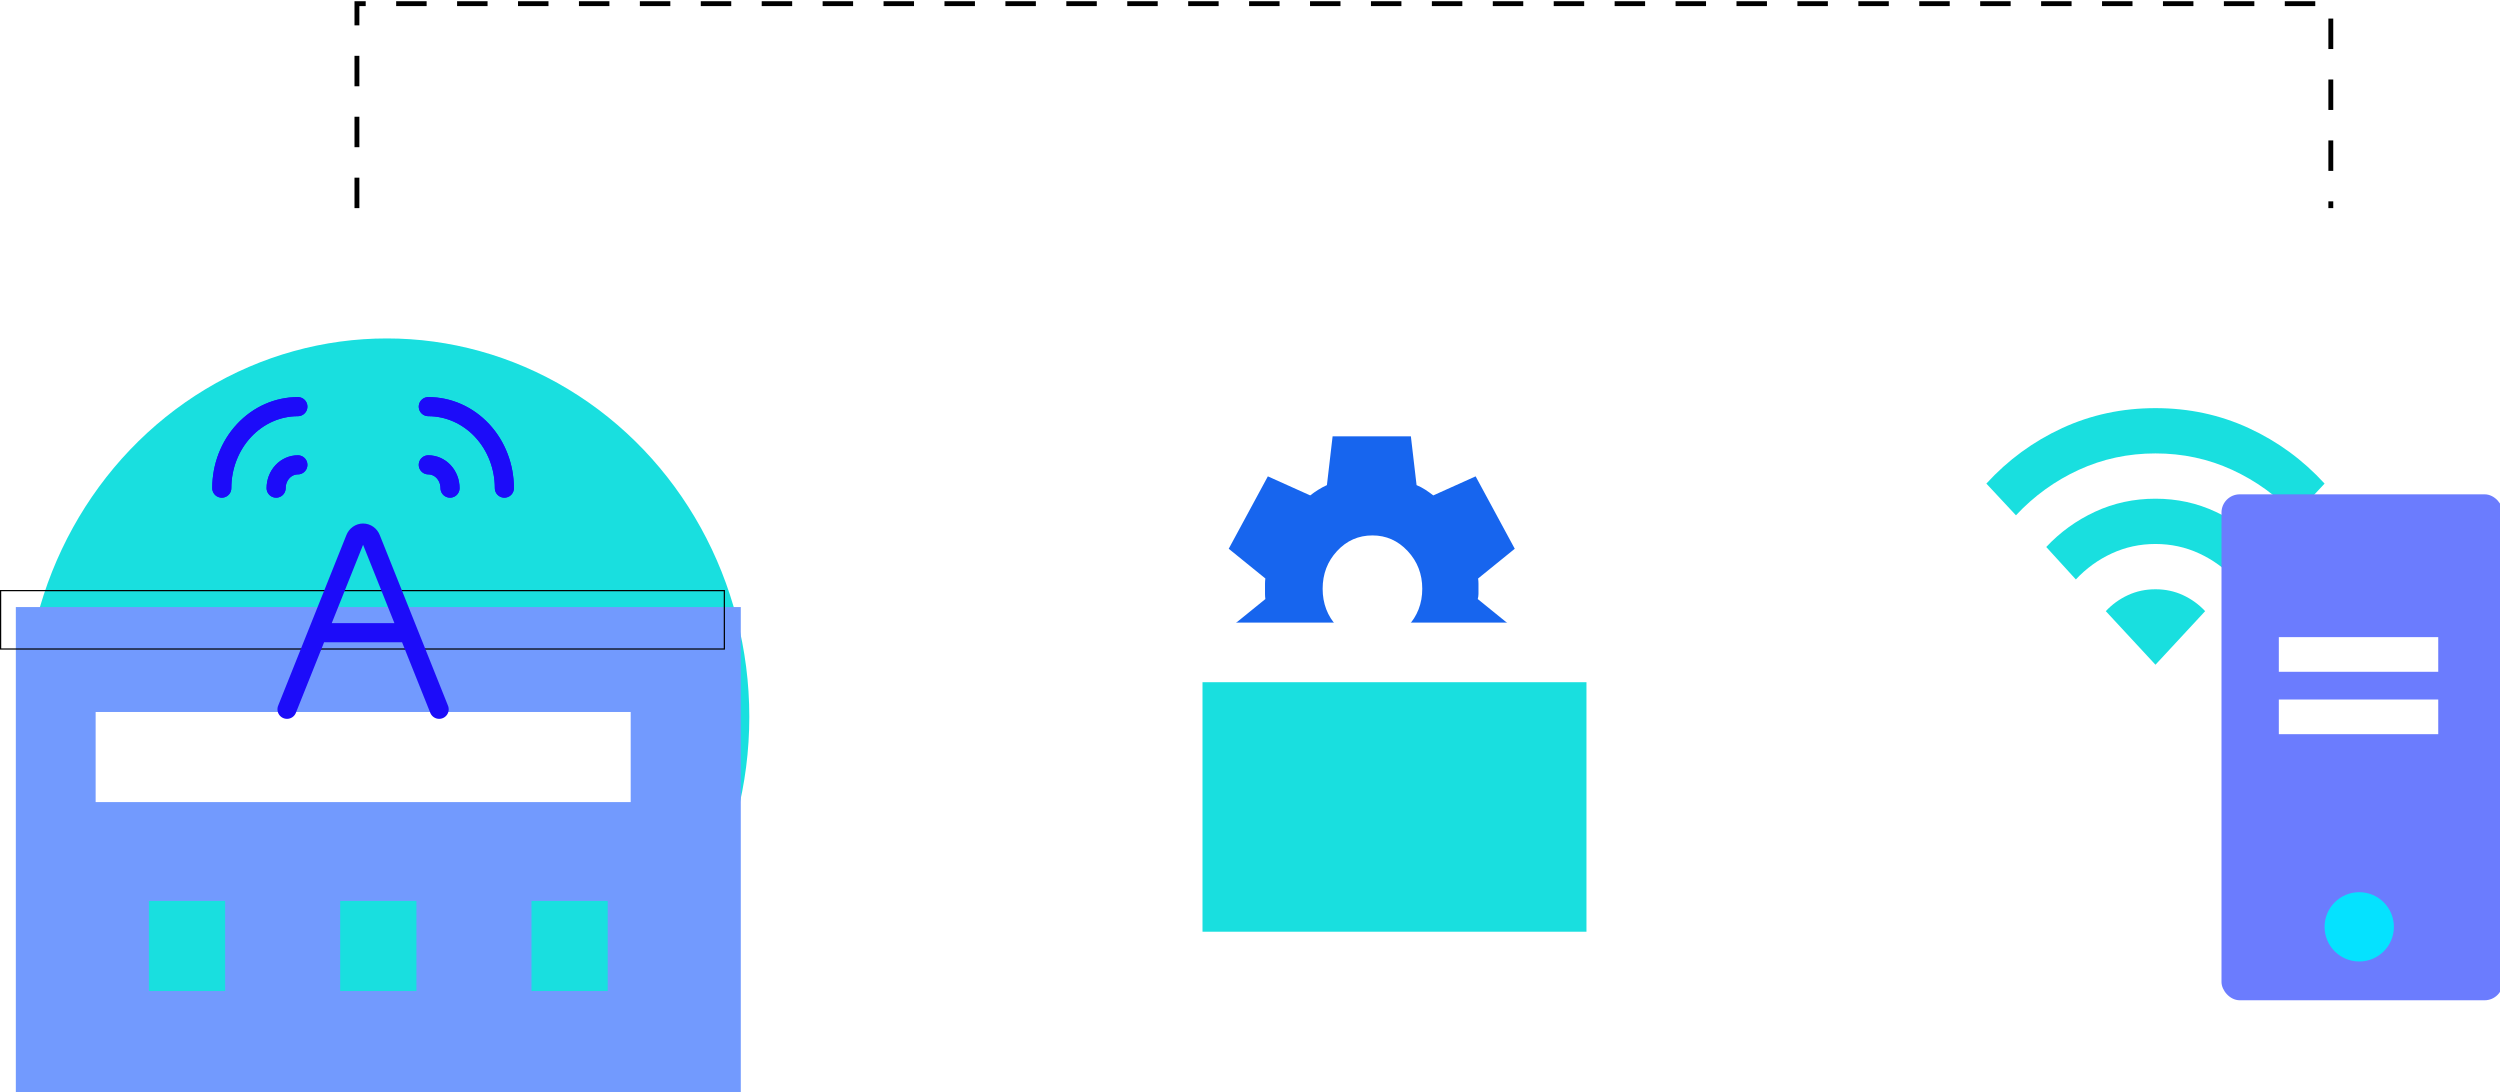 <svg width="682" height="298" viewBox="0 0 682 298" fill="none" xmlns="http://www.w3.org/2000/svg">
<g filter="url(#filter0_i_1397_3898)">
<path d="M359.216 200.87L357.663 187.563C356.821 187.217 356.028 186.801 355.283 186.316C354.537 185.831 353.81 185.311 353.101 184.757L341.551 189.954L330.875 170.203L340.872 162.094C340.807 161.609 340.775 161.141 340.775 160.689V157.886C340.775 157.434 340.807 156.966 340.872 156.481L330.875 148.372L341.551 128.62L353.101 133.818C353.813 133.264 354.557 132.744 355.333 132.259C356.11 131.774 356.886 131.358 357.663 131.011L359.216 117.705H380.568L382.121 131.011C382.962 131.358 383.755 131.774 384.501 132.259C385.246 132.744 385.973 133.264 386.683 133.818L398.232 128.62L408.908 148.372L398.912 156.481C398.976 156.966 399.009 157.434 399.009 157.886V160.689C399.009 161.141 398.944 161.609 398.815 162.094L408.811 170.203L398.135 189.954L386.683 184.757C385.971 185.311 385.227 185.831 384.45 186.316C383.674 186.801 382.897 187.217 382.121 187.563L380.568 200.87H359.216ZM370.086 173.841C373.839 173.841 377.042 172.42 379.694 169.579C382.347 166.738 383.674 163.307 383.674 159.287C383.674 155.268 382.347 151.837 379.694 148.996C377.042 146.154 373.839 144.734 370.086 144.734C366.268 144.734 363.049 146.154 360.427 148.996C357.805 151.837 356.495 155.268 356.498 159.287C356.498 163.307 357.808 166.738 360.427 169.579C363.046 172.42 366.266 173.841 370.086 173.841Z" fill="#1765EE"/>
</g>
<g filter="url(#filter1_i_1397_3898)">
<path d="M566.29 156.746L558.217 147.893C561.997 143.844 566.435 140.636 571.53 138.27C576.625 135.903 582.119 134.719 588.011 134.716C593.906 134.716 599.401 135.917 604.496 138.319C609.591 140.721 614.028 143.981 617.806 148.099L609.732 156.746C606.913 153.726 603.645 151.359 599.929 149.643C596.213 147.927 592.24 147.069 588.011 147.069C583.782 147.069 579.81 147.927 576.094 149.643C572.377 151.359 569.109 153.726 566.29 156.746ZM549.951 139.246L541.878 130.598C547.773 124.147 554.661 119.103 562.542 115.466C570.423 111.828 578.913 110.01 588.011 110.01C597.11 110.01 605.6 111.828 613.481 115.466C621.362 119.103 628.25 124.147 634.145 130.598L626.071 139.246C621.138 133.961 615.418 129.826 608.914 126.839C602.409 123.852 595.441 122.36 588.011 122.363C580.579 122.363 573.61 123.856 567.105 126.843C560.6 129.83 554.882 133.964 549.951 139.246ZM588.011 180.011L601.563 165.393C599.833 163.54 597.815 162.081 595.508 161.016C593.201 159.951 590.702 159.42 588.011 159.423C585.32 159.423 582.821 159.955 580.515 161.02C578.208 162.085 576.19 163.543 574.46 165.393L588.011 180.011Z" fill="#19DFDF"/>
</g>
<g filter="url(#filter2_i_1397_3898)">
<ellipse cx="98.884" cy="194.229" rx="98.884" ry="103.233" fill="#19DFDF"/>
</g>
<g filter="url(#filter3_i_1397_3898)">
<path fill-rule="evenodd" clip-rule="evenodd" d="M197.768 160.955H0V297.464H197.768V160.955ZM57.099 241.121H36.302V265.701H57.099V241.121ZM88.485 241.121H109.283V265.701H88.485V241.121ZM161.467 241.121H140.67V265.701H161.467V241.121Z" fill="#729AFE"/>
</g>
<rect x="26.091" y="194.23" width="145.963" height="24.579" fill="white"/>
<g filter="url(#filter4_i_1397_3898)">
<rect x="308.187" y="168.518" width="142.182" height="100.586" fill="white"/>
</g>
<g filter="url(#filter5_i_1397_3898)">
<rect x="326.714" y="184.777" width="104.745" height="68.066" fill="#19DFDF"/>
</g>
<g filter="url(#filter6_ii_1397_3898)">
<rect x="605.027" y="137.51" width="76.763" height="138.022" rx="4.983" fill="#6B7CFE"/>
</g>
<rect x="0.166" y="161.121" width="197.436" height="15.928" stroke="black" stroke-width="0.332"/>
<rect x="621.665" y="173.811" width="43.486" height="9.454" fill="white"/>
<rect x="621.665" y="190.828" width="43.486" height="9.454" fill="white"/>
<circle cx="643.598" cy="252.842" r="9.454" fill="#05E2FF"/>
<g filter="url(#filter7_d_1397_3898)">
<path d="M78.293 192.168L96.913 145.613C97.088 145.162 97.385 144.776 97.765 144.505C98.144 144.234 98.591 144.089 99.047 144.089C99.504 144.089 99.95 144.234 100.33 144.505C100.71 144.776 101.007 145.162 101.182 145.613L119.802 192.168M86.654 171.273H111.441M60.504 131.831C60.504 125.935 62.691 120.281 66.583 116.112C70.475 111.944 75.754 109.602 81.258 109.602" stroke="#1C0CF9" stroke-width="5.21" stroke-linecap="round" stroke-linejoin="round"/>
<path d="M60.504 131.831C60.504 125.935 62.691 120.281 66.583 116.112C70.475 111.944 75.754 109.602 81.258 109.602M75.328 131.831C75.328 130.147 75.953 128.531 77.065 127.34C78.177 126.149 79.685 125.48 81.258 125.48" stroke="#1C0CF9" stroke-width="5.21" stroke-linecap="round" stroke-linejoin="round"/>
<path d="M75.328 131.831C75.328 130.147 75.953 128.531 77.065 127.34C78.177 126.149 79.685 125.48 81.258 125.48M116.837 109.602C122.341 109.602 127.62 111.944 131.512 116.112C135.404 120.281 137.591 125.935 137.591 131.831" stroke="#1C0CF9" stroke-width="5.21" stroke-linecap="round" stroke-linejoin="round"/>
<path d="M116.837 109.602C122.341 109.602 127.62 111.944 131.512 116.112C135.405 120.281 137.591 125.935 137.591 131.831M116.837 125.48C118.41 125.48 119.918 126.149 121.03 127.34C122.142 128.531 122.767 130.147 122.767 131.831" stroke="#1C0CF9" stroke-width="5.21" stroke-linecap="round" stroke-linejoin="round"/>
<path d="M116.837 125.479C118.41 125.479 119.918 126.148 121.03 127.339C122.142 128.53 122.767 130.145 122.767 131.83" stroke="#1C0CF9" stroke-width="5.21" stroke-linecap="round" stroke-linejoin="round"/>
</g>
<path d="M97.372 56.776V1H359.236H635.847V56.776" stroke="black" stroke-width="1.329" stroke-dasharray="8.31 8.31"/>
<defs>
<filter id="filter0_i_1397_3898" x="330.875" y="117.705" width="79.362" height="84.493" filterUnits="userSpaceOnUse" color-interpolation-filters="sRGB">
<feFlood flood-opacity="0" result="BackgroundImageFix"/>
<feBlend mode="normal" in="SourceGraphic" in2="BackgroundImageFix" result="shape"/>
<feColorMatrix in="SourceAlpha" type="matrix" values="0 0 0 0 0 0 0 0 0 0 0 0 0 0 0 0 0 0 127 0" result="hardAlpha"/>
<feOffset dx="4.319" dy="1.329"/>
<feGaussianBlur stdDeviation="0.664"/>
<feComposite in2="hardAlpha" operator="arithmetic" k2="-1" k3="1"/>
<feColorMatrix type="matrix" values="0 0 0 0 0 0 0 0 0 0 0 0 0 0 0 0 0 0 0.25 0"/>
<feBlend mode="normal" in2="shape" result="effect1_innerShadow_1397_3898"/>
</filter>
<filter id="filter1_i_1397_3898" x="541.878" y="110.01" width="92.267" height="71.331" filterUnits="userSpaceOnUse" color-interpolation-filters="sRGB">
<feFlood flood-opacity="0" result="BackgroundImageFix"/>
<feBlend mode="normal" in="SourceGraphic" in2="BackgroundImageFix" result="shape"/>
<feColorMatrix in="SourceAlpha" type="matrix" values="0 0 0 0 0 0 0 0 0 0 0 0 0 0 0 0 0 0 127 0" result="hardAlpha"/>
<feOffset dy="1.329"/>
<feGaussianBlur stdDeviation="0.664"/>
<feComposite in2="hardAlpha" operator="arithmetic" k2="-1" k3="1"/>
<feColorMatrix type="matrix" values="0 0 0 0 0 0 0 0 0 0 0 0 0 0 0 0 0 0 0.25 0"/>
<feBlend mode="normal" in2="shape" result="effect1_innerShadow_1397_3898"/>
</filter>
<filter id="filter2_i_1397_3898" x="0" y="90.996" width="199.097" height="207.794" filterUnits="userSpaceOnUse" color-interpolation-filters="sRGB">
<feFlood flood-opacity="0" result="BackgroundImageFix"/>
<feBlend mode="normal" in="SourceGraphic" in2="BackgroundImageFix" result="shape"/>
<feColorMatrix in="SourceAlpha" type="matrix" values="0 0 0 0 0 0 0 0 0 0 0 0 0 0 0 0 0 0 127 0" result="hardAlpha"/>
<feOffset dx="6.644" dy="1.329"/>
<feGaussianBlur stdDeviation="0.664"/>
<feComposite in2="hardAlpha" operator="arithmetic" k2="-1" k3="1"/>
<feColorMatrix type="matrix" values="0 0 0 0 1 0 0 0 0 1 0 0 0 0 1 0 0 0 0.25 0"/>
<feBlend mode="normal" in2="shape" result="effect1_innerShadow_1397_3898"/>
</filter>
<filter id="filter3_i_1397_3898" x="0" y="160.955" width="202.087" height="141.161" filterUnits="userSpaceOnUse" color-interpolation-filters="sRGB">
<feFlood flood-opacity="0" result="BackgroundImageFix"/>
<feBlend mode="normal" in="SourceGraphic" in2="BackgroundImageFix" result="shape"/>
<feColorMatrix in="SourceAlpha" type="matrix" values="0 0 0 0 0 0 0 0 0 0 0 0 0 0 0 0 0 0 127 0" result="hardAlpha"/>
<feOffset dx="4.319" dy="4.651"/>
<feGaussianBlur stdDeviation="3.156"/>
<feComposite in2="hardAlpha" operator="arithmetic" k2="-1" k3="1"/>
<feColorMatrix type="matrix" values="0 0 0 0 0 0 0 0 0 0 0 0 0 0 0 0 0 0 0.25 0"/>
<feBlend mode="normal" in2="shape" result="effect1_innerShadow_1397_3898"/>
</filter>
<filter id="filter4_i_1397_3898" x="308.187" y="168.518" width="143.511" height="101.915" filterUnits="userSpaceOnUse" color-interpolation-filters="sRGB">
<feFlood flood-opacity="0" result="BackgroundImageFix"/>
<feBlend mode="normal" in="SourceGraphic" in2="BackgroundImageFix" result="shape"/>
<feColorMatrix in="SourceAlpha" type="matrix" values="0 0 0 0 0 0 0 0 0 0 0 0 0 0 0 0 0 0 127 0" result="hardAlpha"/>
<feOffset dx="1.329" dy="1.329"/>
<feGaussianBlur stdDeviation="1.495"/>
<feComposite in2="hardAlpha" operator="arithmetic" k2="-1" k3="1"/>
<feColorMatrix type="matrix" values="0 0 0 0 0 0 0 0 0 0 0 0 0 0 0 0 0 0 0.25 0"/>
<feBlend mode="normal" in2="shape" result="effect1_innerShadow_1397_3898"/>
</filter>
<filter id="filter5_i_1397_3898" x="326.714" y="184.777" width="106.074" height="69.395" filterUnits="userSpaceOnUse" color-interpolation-filters="sRGB">
<feFlood flood-opacity="0" result="BackgroundImageFix"/>
<feBlend mode="normal" in="SourceGraphic" in2="BackgroundImageFix" result="shape"/>
<feColorMatrix in="SourceAlpha" type="matrix" values="0 0 0 0 0 0 0 0 0 0 0 0 0 0 0 0 0 0 127 0" result="hardAlpha"/>
<feOffset dx="1.329" dy="1.329"/>
<feGaussianBlur stdDeviation="1.495"/>
<feComposite in2="hardAlpha" operator="arithmetic" k2="-1" k3="1"/>
<feColorMatrix type="matrix" values="0 0 0 0 0 0 0 0 0 0 0 0 0 0 0 0 0 0 0.25 0"/>
<feBlend mode="normal" in2="shape" result="effect1_innerShadow_1397_3898"/>
</filter>
<filter id="filter6_ii_1397_3898" x="605.027" y="136.181" width="77.759" height="140.679" filterUnits="userSpaceOnUse" color-interpolation-filters="sRGB">
<feFlood flood-opacity="0" result="BackgroundImageFix"/>
<feBlend mode="normal" in="SourceGraphic" in2="BackgroundImageFix" result="shape"/>
<feColorMatrix in="SourceAlpha" type="matrix" values="0 0 0 0 0 0 0 0 0 0 0 0 0 0 0 0 0 0 127 0" result="hardAlpha"/>
<feOffset dx="0.997" dy="1.329"/>
<feGaussianBlur stdDeviation="0.664"/>
<feComposite in2="hardAlpha" operator="arithmetic" k2="-1" k3="1"/>
<feColorMatrix type="matrix" values="0 0 0 0 0 0 0 0 0 0 0 0 0 0 0 0 0 0 0.25 0"/>
<feBlend mode="normal" in2="shape" result="effect1_innerShadow_1397_3898"/>
<feColorMatrix in="SourceAlpha" type="matrix" values="0 0 0 0 0 0 0 0 0 0 0 0 0 0 0 0 0 0 127 0" result="hardAlpha"/>
<feOffset dy="-3.987"/>
<feGaussianBlur stdDeviation="0.664"/>
<feComposite in2="hardAlpha" operator="arithmetic" k2="-1" k3="1"/>
<feColorMatrix type="matrix" values="0 0 0 0 0 0 0 0 0 0 0 0 0 0 0 0 0 0 0.25 0"/>
<feBlend mode="normal" in2="effect1_innerShadow_1397_3898" result="effect2_innerShadow_1397_3898"/>
</filter>
<filter id="filter7_d_1397_3898" x="56.571" y="106.996" width="84.955" height="90.435" filterUnits="userSpaceOnUse" color-interpolation-filters="sRGB">
<feFlood flood-opacity="0" result="BackgroundImageFix"/>
<feColorMatrix in="SourceAlpha" type="matrix" values="0 0 0 0 0 0 0 0 0 0 0 0 0 0 0 0 0 0 127 0" result="hardAlpha"/>
<feOffset dy="1.329"/>
<feGaussianBlur stdDeviation="0.664"/>
<feComposite in2="hardAlpha" operator="out"/>
<feColorMatrix type="matrix" values="0 0 0 0 0 0 0 0 0 0 0 0 0 0 0 0 0 0 0.25 0"/>
<feBlend mode="normal" in2="BackgroundImageFix" result="effect1_dropShadow_1397_3898"/>
<feBlend mode="normal" in="SourceGraphic" in2="effect1_dropShadow_1397_3898" result="shape"/>
</filter>
</defs>
</svg>
